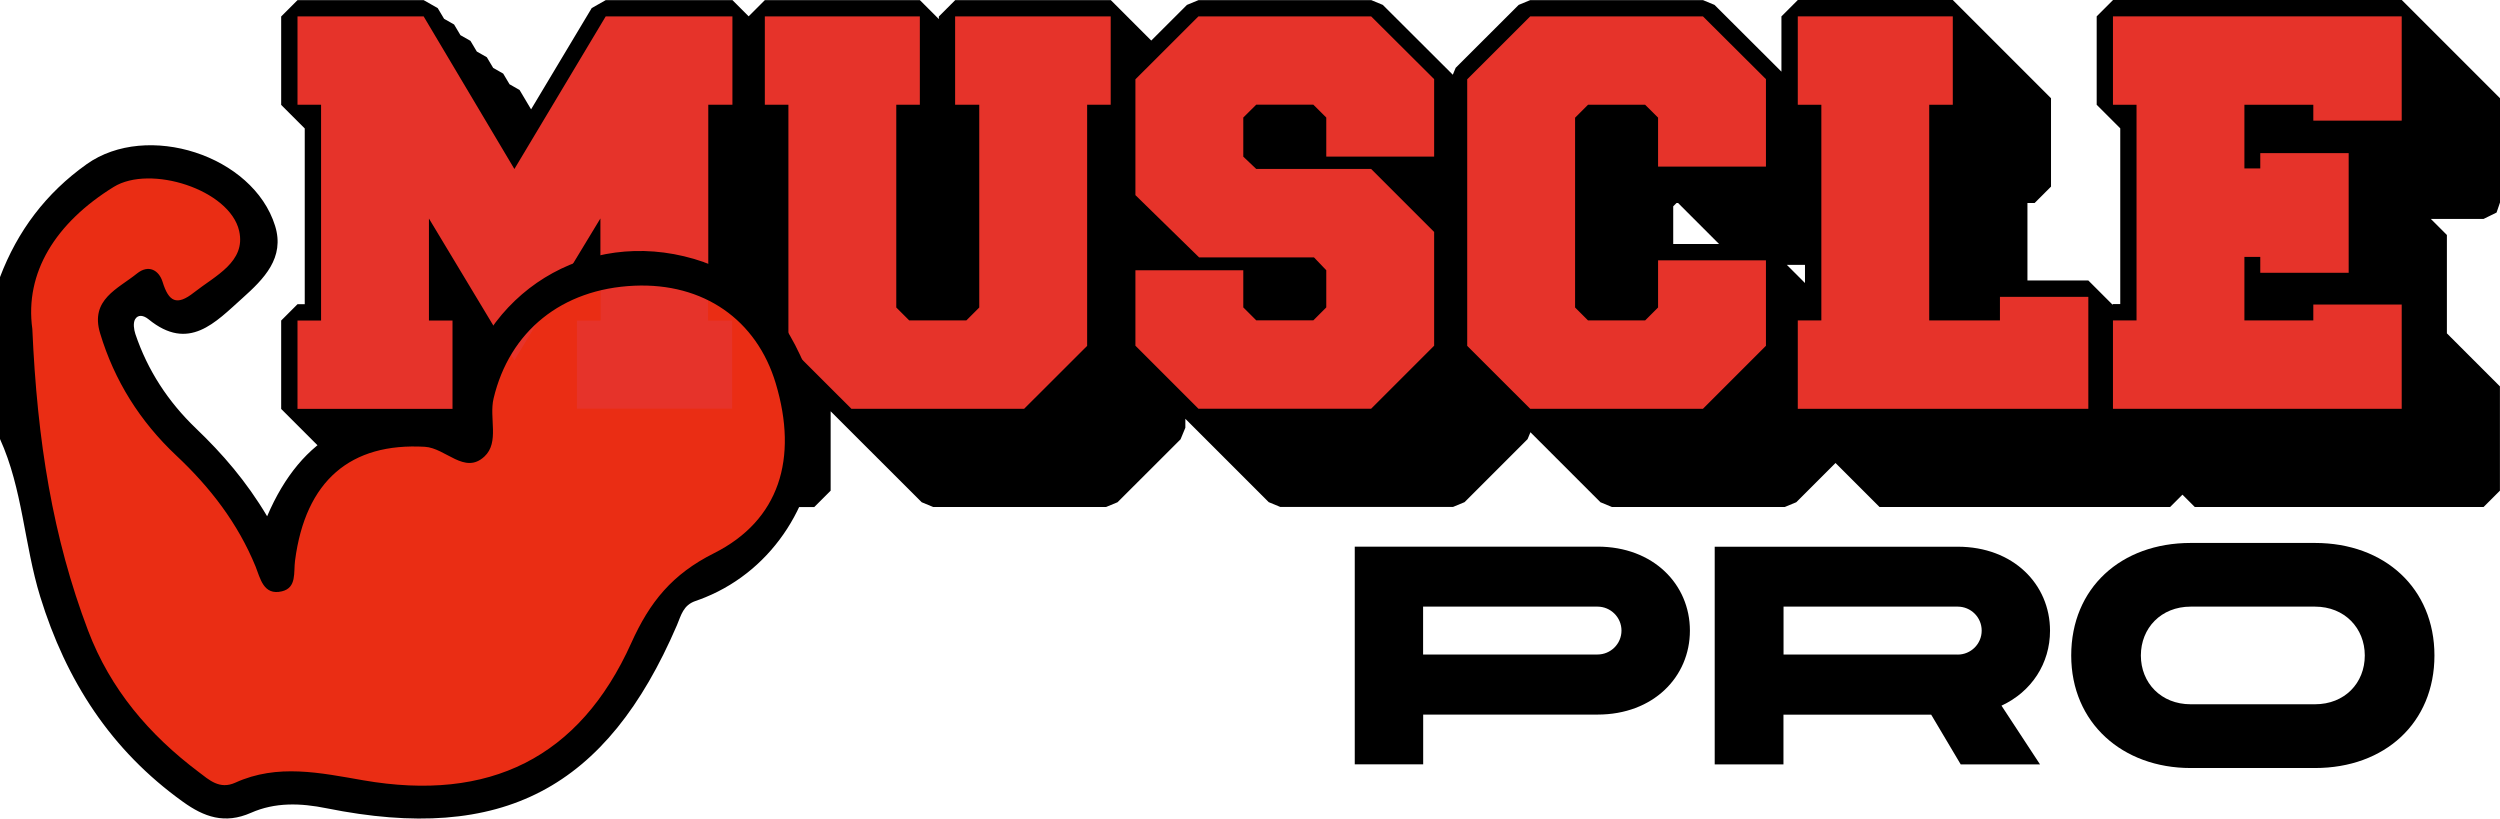 <?xml version="1.0" encoding="UTF-8"?><svg id="Calque_2" xmlns="http://www.w3.org/2000/svg" xmlns:xlink="http://www.w3.org/1999/xlink" viewBox="0 0 305.46 100.02"><defs><style>.cls-1{stroke:#000;stroke-linecap:round;stroke-linejoin:bevel;stroke-width:4px;}.cls-2{fill:#e6332a;}.cls-2,.cls-3,.cls-4,.cls-5{stroke-width:0px;}.cls-4{fill:none;}.cls-6{clip-path:url(#clippath);}.cls-5{fill:#ea2d14;}</style><clipPath id="clippath"><path class="cls-4" d="M.1,17.53v82.76h99.66V17.53H.1ZM62.85,44.05l-2.35-3.91c2.4-3.67,5.68-6.43,9.54-7.94l-7.18,11.86ZM89.49,49.95h-19.01v-10.8h2.88v-7.94c1.24-.24,2.51-.36,3.79-.36,2.52,0,5.1.46,7.68,1.36.58.2,1.14.44,1.7.69v6.25h2.95v10.8Z"/></clipPath></defs><g id="Calque_1-2"><path class="cls-3" d="M206.48,77.05c0,5.66-4.48,10.26-11.28,10.26h-21.31v6.08h-8.36v-26.6h29.67c6.8,0,11.28,4.6,11.28,10.26ZM198.12,77.05c0-1.63-1.33-2.93-2.93-2.93h-21.31v5.85h21.31c1.6,0,2.93-1.29,2.93-2.93Z"/><path class="cls-3" d="M209.53,66.8h29.67c6.8,0,11.28,4.6,11.28,10.26,0,3.99-2.24,7.45-5.93,9.16l4.71,7.18h-9.69l-3.61-6.08h-18.05v6.08h-8.4v-26.6ZM239.2,79.98c1.6,0,2.93-1.29,2.93-2.93s-1.33-2.93-2.93-2.93h-21.28v5.85h21.28Z"/><path class="cls-3" d="M297.45,80.09c0,8.24-6.08,13.75-14.59,13.75h-15.2c-8.32,0-14.59-5.51-14.59-13.75s6.08-13.75,14.59-13.75h15.2c8.51,0,14.59,5.55,14.59,13.75ZM288.94,80.09c0-3.34-2.47-5.97-6.08-5.97h-15.2c-3.61,0-6.08,2.62-6.08,5.97s2.47,5.96,6.08,5.96h15.2c3.61,0,6.08-2.58,6.08-5.96Z"/><path class="cls-5" d="M62.85,44.05l-10.44-17.35v12.46h2.88v10.8h-18.94v-10.8h2.88V12.8h-2.88V2h15.41l11.09,18.65,11.16-18.65h15.48v10.8h-2.95v26.35h2.95v10.8h-19.01v-10.8h2.88v-12.46l-10.51,17.35Z"/><path class="cls-5" d="M132.83,42.26l-7.7,7.69h-21.1l-7.7-7.69V12.8h-2.88V2h18.94v10.8h-2.88v24.77l1.58,1.58h6.98l1.58-1.58V12.8h-2.95V2h19.01v10.8h-2.88v29.46Z"/><path class="cls-5" d="M160.55,31.45h-14.04l-7.78-7.61v-14.15l7.7-7.69h21.1l7.7,7.67v9.46h-13.18v-4.77l-1.58-1.57h-6.98l-1.58,1.57v4.78l1.58,1.5h14.04l7.7,7.7v13.9l-7.7,7.7h-21.1l-7.7-7.7v-9.22h13.18v4.54l1.58,1.58h6.98l1.58-1.58v-4.54l-1.51-1.58Z"/><path class="cls-5" d="M215.77,20.36h-13.18v-5.99l-1.58-1.57h-6.98l-1.58,1.58v23.19l1.58,1.58h6.98l1.58-1.58v-5.76h13.18v10.44l-7.7,7.7h-21.1l-7.7-7.69V9.69l7.7-7.69h21.1l7.7,7.67v10.69Z"/><path class="cls-5" d="M235.72,12.8v26.35h8.64v-2.88h10.8v13.68h-35.5v-10.8h2.88V12.8h-2.88V2h18.94v10.8h-2.88Z"/><path class="cls-5" d="M274.23,39.15h8.42v-1.94h10.8v12.74h-35.28v-10.8h2.88V12.8h-2.88V2h35.28v12.74h-10.8v-1.94h-8.42v7.78h1.94v-1.87h10.8v14.62h-10.8v-1.94h-1.94v7.78Z"/><path class="cls-1" d="M303.46,24.74v-12.74h-2v-2h-2v-2h-2v-2h-2v-2h-2v-2h-35.28v10.8h2v2h.88v24.35h-2.88v1.12h-1.02v-2h-2v-2h-9.44v-13.47h2.88v-10.8h-2v-2h-2v-2h-2v-2h-2v-2h-2v-2h-18.94v10.8h2v2h.88v1.65l-.77-.76h0s-2-2-2-2h0s-2-2-2-2h0s-2-2-2-2h0s-7.7-7.68-7.7-7.68h-21.1l-7.7,7.69v4.02l-.03-.03h0s-2-2-2-2h0s-2-2-2-2h0s-7.7-7.68-7.7-7.68h-21.1l-6.01,6h-.71v-2h-2v-2h-2v-2h-19.01v6h-.32v-2h-2v-2h-2v-2h-18.94v4h-1.96v-2h-2v-2h-15.48l-9.13,15.25-3.12-5.25h-.81l-1.19-2h-.81l-1.19-2h-.81l-1.19-2h-.81l-1.19-2h-.81l-1.19-2h-15.41v10.8h2v2h.88v24.35h-2.88v10.8h2v2h2v2h2v2h2v2h2v2h18.94v-10.8h-2v-2h-.88v-3.84l.44.73.4-.66,1.6,2.66.4-.66,1.6,2.66.4-.66,1.6,2.66.4-.66,1.6,2.66.4-.66,1.6,2.66,1.27-2.1h.36v2h2v2h2v2h2v2h19.01v-10.8h-2v-2h-.95v-4.68l1.79,1.79h0s2,2,2,2h0s2,2,2,2h0s2,2,2,2h0s2,2,2,2h0s7.7,7.69,7.7,7.69h21.1l7.7-7.69v-5.92l1.9,1.9,1.7,1.7.3.3,1.7,1.7.3.3,1.7,1.7,2,2,2,2,2,2h21.1l7.7-7.7v-4.02l.03.03h0s2,2,2,2h0s2,2,2,2h0s7.7,7.7,7.7,7.7h21.1l6-6h1.59v2h2v2h2v2h35.5v-4h1.02v2h2v2h35.28v-12.74h-2v-2h-2v-2h-2v-2h-.48v-12.5h-2v-2h-2v-1.96h10.48ZM222.54,30.36v8.79h-.77v-1.34h-2v-2h-2v-2h-2v-2h-13.18v5.76l-.15.15v-13.34l1.58-1.58h2.57v1.56h2v2h2v2h2v2h9.94ZM119.65,37.57l-.15.15v-14.92h.15v14.77ZM142.83,27.93l1.9,1.86v.04l2,1.96v.04l1.22,1.2h-5.13v-5.1ZM177.24,30.35l-1.22-1.22h3.25v3.25l-.03-.03-1.7-1.7-.3-.3ZM290.98,22.8h1.68v1.9h-1.68v-1.9Z"/><path class="cls-5" d="M97.76,49.13v9.46c-2.91,6.55-7.2,11.76-14.25,14.23-1.45.5-1.68,1.66-2.17,2.84-8.24,19.15-20.43,25.57-40.99,21.43-3.1-.63-6.06-.71-8.86.53-3.08,1.36-5.5.49-7.96-1.28-8.45-6.05-13.68-14.18-16.72-24.03-1.88-6.09-2.04-12.58-4.7-18.44v-18.95c2.05-5.4,5.38-9.84,10.15-13.22,7.06-5.02,16.98-.81,19.56,7.44,1.17,3.76-1.42,3.95-3.92,6.19-3.16,2.83-5.56,6.25-10.28,2.4-.59-.48-4.42.72-2.24,1.43.48.15-.55,2.75-.37,3.28,1.44,4.26,5.35,8.85,8.6,11.96,3.1,2.97,6.15,6.73,8.6,10.84,4.03-9.45,12.21-15.47,22.13-13.73,2.55.45,3.41-1.89,3.65-2.9,3.08-12.83,14.03-19.81,26.54-15.44,7.66,2.68,10.88,8.98,13.26,15.97Z"/><path class="cls-2" d="M62.85,44.05l-10.44-17.35v12.46h2.88v10.8h-18.94v-10.8h2.88V12.8h-2.88V2h15.41l11.09,18.65,11.16-18.65h15.48v10.8h-2.95v26.35h2.95v10.8h-19.01v-10.8h2.88v-12.46l-10.51,17.35Z"/><path class="cls-2" d="M132.83,42.26l-7.7,7.69h-21.1l-7.7-7.69V12.8h-2.88V2h18.94v10.8h-2.88v24.77l1.58,1.58h6.98l1.58-1.58V12.8h-2.95V2h19.01v10.8h-2.88v29.46Z"/><path class="cls-2" d="M160.55,31.45h-14.04l-7.78-7.61v-14.15l7.7-7.69h21.1l7.7,7.67v9.46h-13.18v-4.77l-1.58-1.57h-6.98l-1.58,1.57v4.78l1.58,1.5h14.04l7.7,7.7v13.9l-7.7,7.7h-21.1l-7.7-7.7v-9.22h13.18v4.54l1.58,1.58h6.98l1.58-1.58v-4.54l-1.51-1.58Z"/><path class="cls-2" d="M215.77,20.36h-13.18v-5.99l-1.58-1.57h-6.98l-1.58,1.58v23.19l1.58,1.58h6.98l1.58-1.58v-5.76h13.18v10.44l-7.7,7.7h-21.1l-7.7-7.69V9.69l7.7-7.69h21.1l7.7,7.67v10.69Z"/><path class="cls-2" d="M235.72,12.8v26.35h8.64v-2.88h10.8v13.68h-35.5v-10.8h2.88V12.8h-2.88V2h18.94v10.8h-2.88Z"/><path class="cls-2" d="M274.23,39.15h8.42v-1.94h10.8v12.74h-35.28v-10.8h2.88V12.8h-2.88V2h35.28v12.74h-10.8v-1.94h-8.42v7.78h1.94v-1.87h10.8v14.62h-10.8v-1.94h-1.94v7.78Z"/><g class="cls-6"><path class="cls-5" d="M97.76,49.13v9.46c-2.91,6.55-7.2,11.76-14.25,14.23-1.45.5-1.68,1.66-2.17,2.84-8.24,19.15-20.43,25.57-40.99,21.43-3.1-.63-6.06-.71-8.86.53-3.08,1.36-5.5.49-7.96-1.28-8.45-6.05-13.68-14.18-16.72-24.03-1.88-6.09-2.04-12.58-4.7-18.44v-18.95c2.05-5.4,5.38-9.84,10.15-13.22,7.06-5.02,16.98-.81,19.56,7.44,1.17,3.76-1.42,3.95-3.92,6.19-3.16,2.83-5.56,6.25-10.28,2.4-.59-.48-4.42.72-2.24,1.43.48.15-.55,2.75-.37,3.28,1.44,4.26,5.35,8.85,8.6,11.96,3.1,2.97,6.15,6.73,8.6,10.84,4.03-9.45,12.21-15.47,22.13-13.73,2.55.45,3.41-1.89,3.65-2.9,3.08-12.83,14.03-19.81,26.54-15.44,7.66,2.68,10.88,8.98,13.26,15.97Z"/></g><path class="cls-3" d="M86.02,32.03c-13.06-4.57-26.35,2.73-29.57,16.12-.25,1.05.71,3.49-1.95,3.02-10.36-1.82-17.65,2.05-21.86,11.91-2.55-4.29-5.46-7.64-8.7-10.74-3.39-3.25-5.9-7.08-7.4-11.53-.18-.55-.29-1.33-.04-1.79.36-.62,1.03-.51,1.65-.01,4.92,4.02,8.17.37,11.47-2.58,2.61-2.34,5.21-4.92,3.99-8.84-2.69-8.62-15.65-12.77-23.02-7.53-4.97,3.53-8.45,8.16-10.59,13.8v19.78c2.78,6.12,2.95,12.89,4.91,19.25,3.17,10.28,8.63,18.76,17.45,25.08,2.57,1.85,5.09,2.76,8.31,1.34,2.92-1.29,6.01-1.21,9.25-.55,21.46,4.32,34.19-2.38,42.79-22.37.52-1.23.76-2.44,2.27-2.96.41-.14.81-.29,1.2-.45,8.41-3.44,13.68-11.89,13.68-20.98v-3.29c-2.48-7.3-5.84-13.87-13.84-16.67ZM87.23,67.6c-5.09,2.55-7.84,5.94-10.1,10.97-6.33,14.06-17.37,19.44-32.74,16.77-5.25-.91-10.48-2.06-15.64.29-1.92.87-3.19-.33-4.47-1.3-6.06-4.56-10.79-10.1-13.52-17.29-4.31-11.37-6.21-23.14-6.81-36.85-.95-6.88,2.84-12.96,9.94-17.35,4.46-2.76,14.17.32,15.33,5.37.86,3.78-2.92,5.48-5.51,7.52-2.13,1.69-3.1,1.12-3.84-1.28-.45-1.45-1.72-2.16-3.12-1.04-2.34,1.89-5.76,3.18-4.52,7.3,1.75,5.81,4.88,10.78,9.3,14.94,4.15,3.89,7.53,8.28,9.7,13.57.57,1.41.95,3.58,3.22,3.03,1.83-.44,1.41-2.32,1.6-3.75,1.28-9.8,6.8-14.42,15.85-13.91,2.58.15,4.87,3.45,7.29,1.19,1.86-1.73.55-4.71,1.12-7.1,1.95-8.19,8.32-13.38,17.19-13.77,8.44-.37,14.95,4.13,17.29,11.95,2.74,9.15.46,16.72-7.56,20.74Z"/></g></svg>